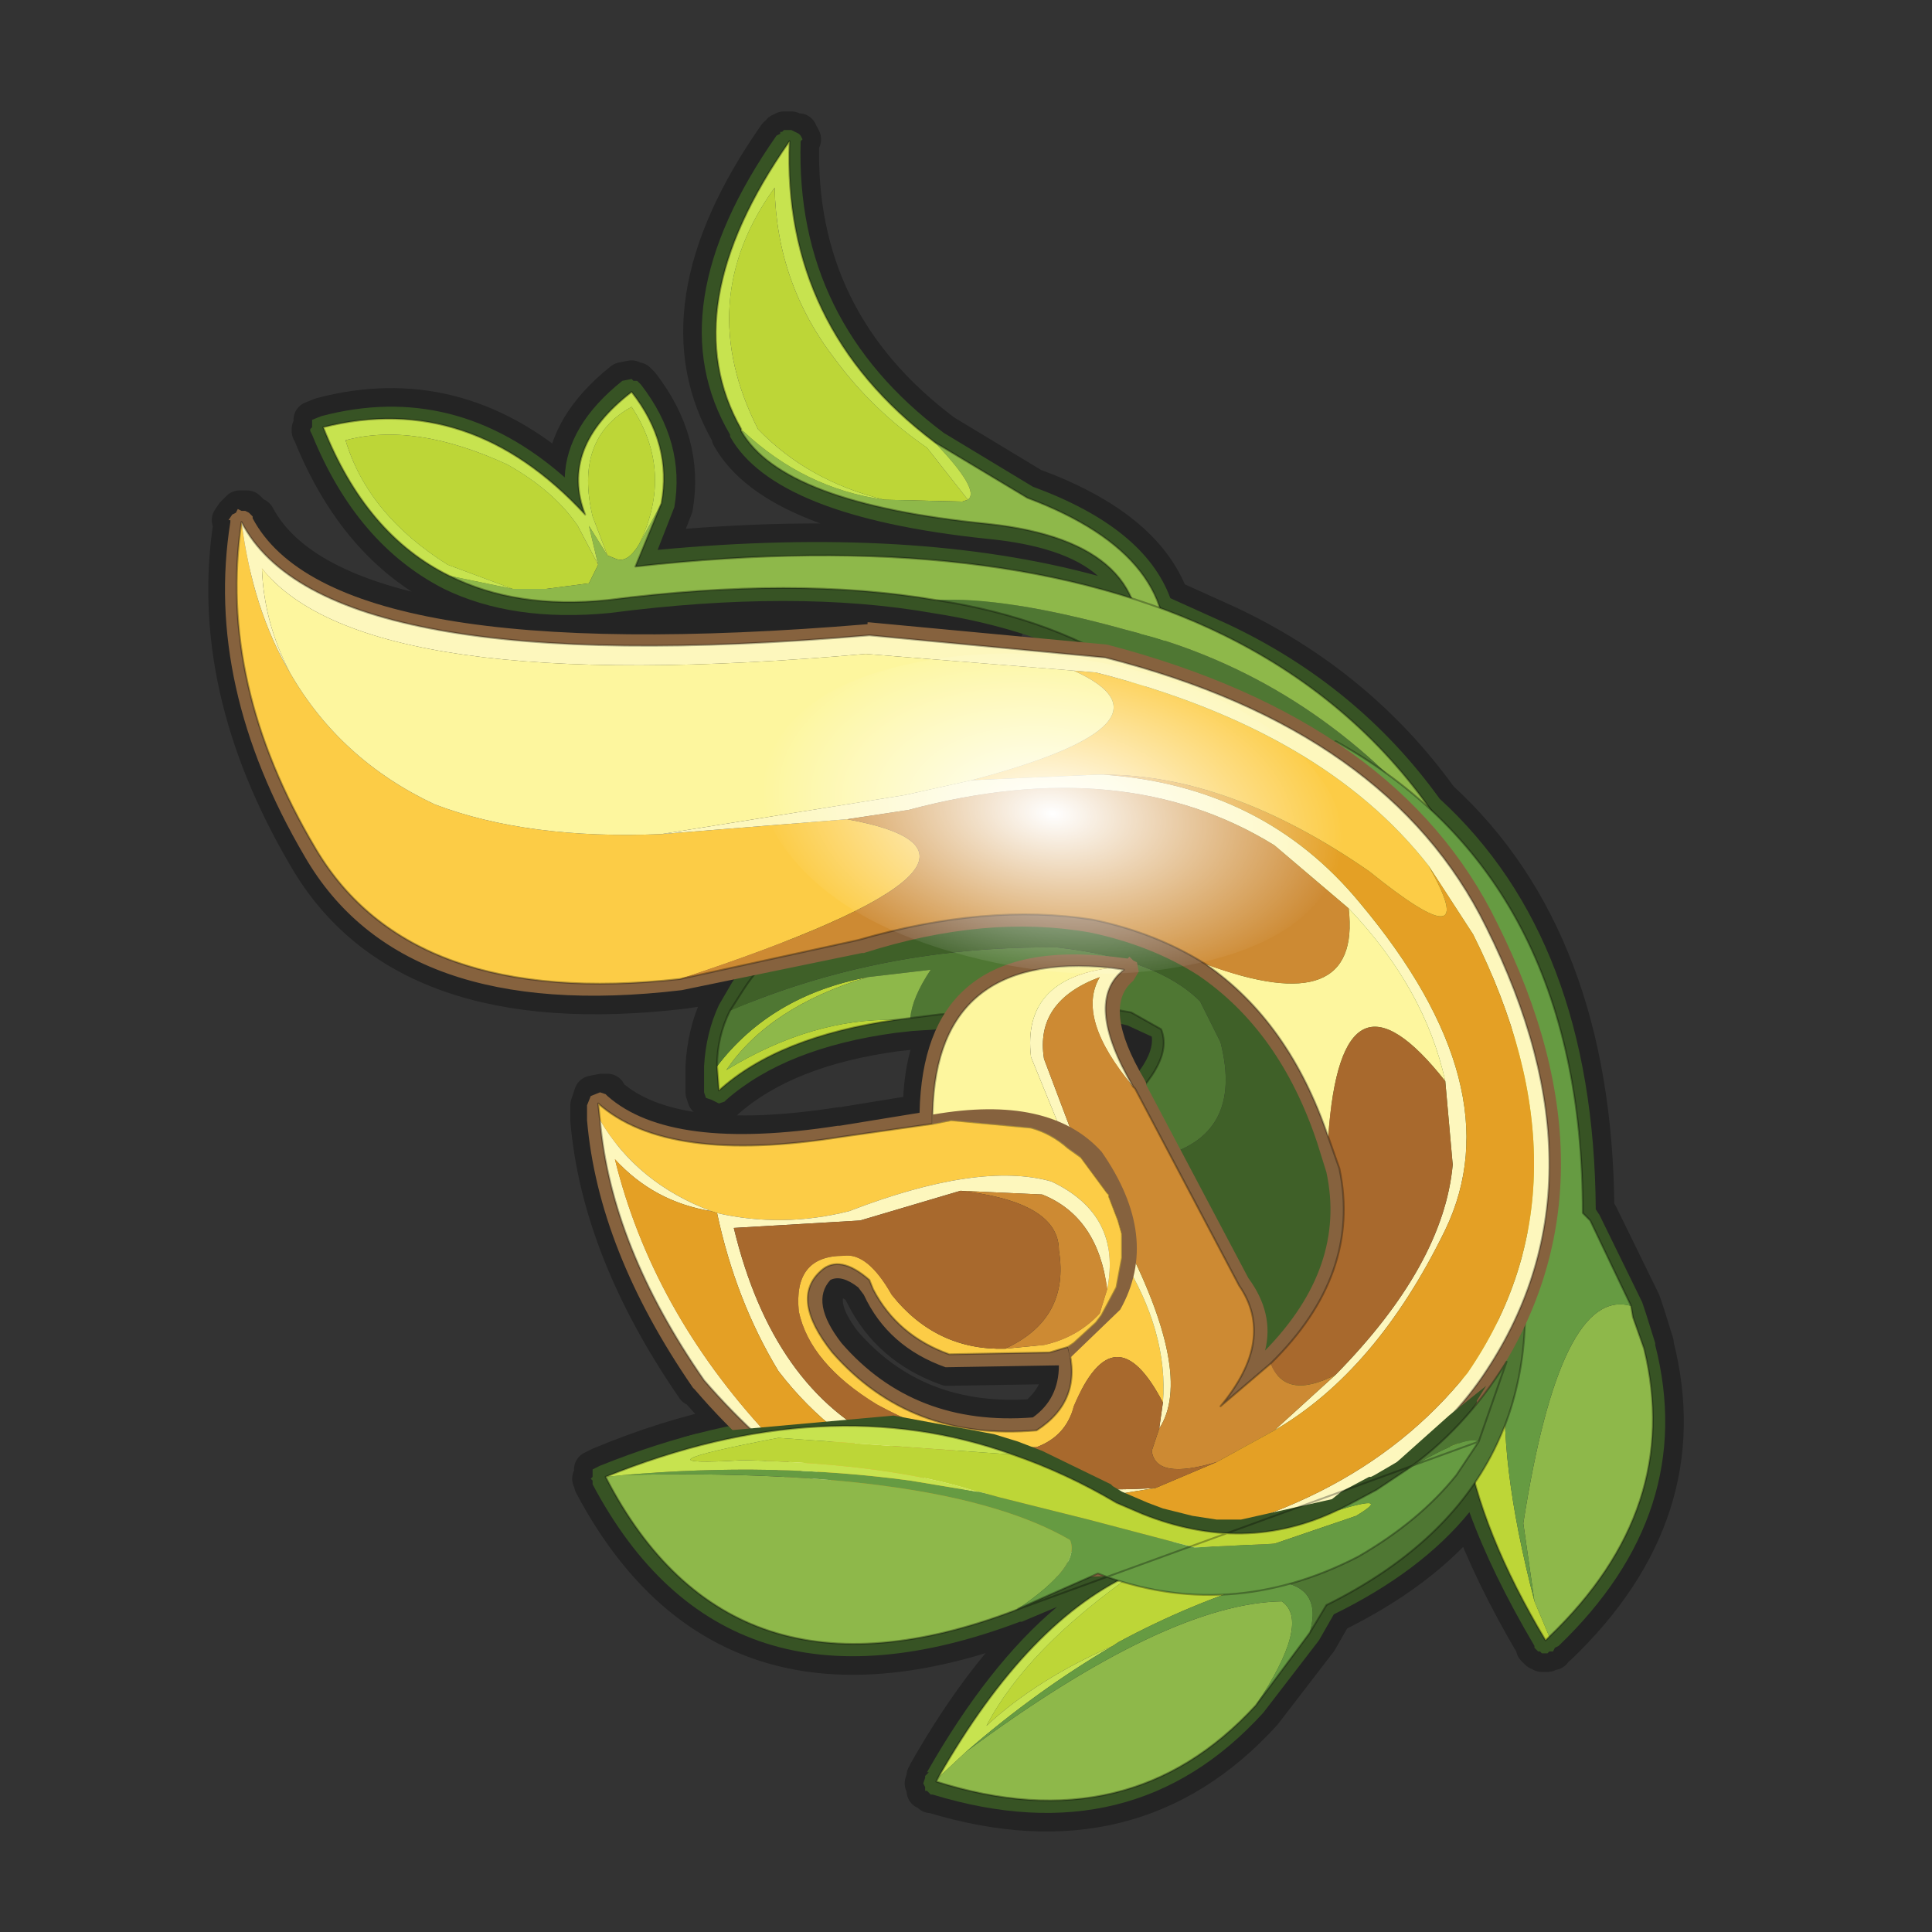 <?xml version="1.0" encoding="UTF-8" standalone="no"?>
<svg xmlns:xlink="http://www.w3.org/1999/xlink" height="520.0px" width="520.0px" xmlns="http://www.w3.org/2000/svg">
  <rect width="100%" height="100%" fill="#333333" stroke="none"/>
  <g transform="matrix(10.0, 0.0, 0.0, 10.0, 0.0, 0.0)">
    <use height="52.0" transform="matrix(1.0, 0.0, 0.0, 1.0, 0.0, 0.0)" width="52.0" xlink:href="#shape0"/>
    <use height="136.85" transform="matrix(0.104, 0.0, 0.014, 0.063, 19.671, 17.59)" width="148.25" xlink:href="#sprite0"/>
  </g>
  <defs>
    <g id="shape0" transform="matrix(1.0, 0.0, 0.0, 1.0, 0.0, 0.0)">
      <path d="M52.0 0.0 L52.0 52.0 0.0 52.0 0.0 0.0 52.0 0.0" fill="#43adca" fill-opacity="0.0" fill-rule="evenodd" stroke="none"/>
      <path d="M33.05 16.8 L31.5 16.1 Q30.8 14.2 27.8 13.1 L25.4 11.65 Q21.4 8.65 21.55 3.8 L21.6 3.75 21.55 3.65 21.5 3.6 21.5 3.55 21.5 3.6 21.3 3.5 21.25 3.5 21.1 3.5 21.05 3.55 21.0 3.55 21.0 3.6 20.9 3.65 Q17.65 8.3 19.65 11.7 L19.65 11.75 Q20.85 13.9 26.55 14.5 28.65 14.7 29.55 15.5 24.6 14.15 17.7 14.8 L18.15 13.65 Q18.45 11.9 17.25 10.35 L17.2 10.3 17.15 10.25 17.05 10.25 17.0 10.2 16.75 10.25 Q15.25 11.45 15.2 12.85 12.25 10.25 8.65 11.2 L8.4 11.3 8.4 11.5 8.35 11.55 8.35 11.6 8.4 11.7 Q9.6 14.65 11.95 15.85 13.8 16.75 16.4 16.5 21.4 15.85 25.1 16.5 L27.05 16.9 23.45 16.75 23.4 16.75 23.4 16.8 Q9.05 17.95 6.9 13.9 L6.85 13.9 6.75 13.8 6.65 13.7 6.5 13.7 6.45 13.7 6.4 13.75 6.3 13.85 6.2 14.0 6.25 14.0 6.25 14.05 Q5.55 18.45 8.25 23.05 10.85 27.55 18.4 26.65 L19.75 26.45 19.7 26.45 19.35 27.05 Q19.0 27.8 18.95 28.7 L18.95 29.4 19.0 29.55 19.15 29.6 19.35 29.7 19.5 29.65 19.55 29.6 Q21.15 28.2 24.1 27.8 L24.55 27.75 25.25 27.7 Q24.8 28.6 24.8 29.95 L22.65 30.3 22.6 30.3 Q18.1 31.0 16.4 29.5 L16.35 29.4 16.2 29.4 15.95 29.45 15.85 29.75 15.85 30.15 Q16.15 33.65 18.7 37.35 L18.75 37.35 19.65 38.35 Q17.95 38.7 16.15 39.45 L16.05 39.5 15.95 39.55 15.95 39.65 15.95 39.75 15.9 39.8 15.95 39.85 15.95 39.95 Q19.5 46.65 27.45 43.65 L27.5 43.65 28.45 43.25 Q26.6 44.8 24.95 47.7 L25.0 47.7 24.9 47.8 24.9 47.85 24.85 48.0 24.9 48.1 24.9 48.15 24.9 48.2 24.95 48.2 25.05 48.3 25.1 48.3 Q30.5 49.95 34.0 46.1 L35.5 44.15 35.9 43.45 Q38.25 42.3 39.55 40.7 40.15 42.35 41.3 44.3 L41.3 44.35 41.4 44.45 41.45 44.45 41.5 44.5 41.55 44.5 41.65 44.5 41.7 44.45 41.8 44.45 41.85 44.35 41.95 44.3 Q45.7 40.7 44.55 36.2 L44.55 36.15 44.3 35.35 44.2 35.05 43.05 32.7 42.95 32.55 Q42.9 25.3 38.75 21.5 36.55 18.45 33.05 16.8 M23.25 34.85 Q23.95 36.25 25.5 36.8 L28.45 36.75 28.55 36.75 Q28.6 37.55 27.85 38.15 24.65 38.4 22.7 36.15 21.85 35.05 22.4 34.45 L22.35 34.45 Q22.7 34.3 23.15 34.65 L23.25 34.85 M30.35 27.6 L31.0 27.9 Q31.05 28.3 30.7 28.75 30.3 28.1 30.2 27.55 L30.35 27.6" fill="none" stroke="#000000" stroke-linecap="round" stroke-linejoin="round" stroke-opacity="0.302" stroke-width="1.0"/>
      <path d="M20.2 11.35 L20.25 11.4 Q21.4 13.25 26.65 13.75 L28.55 14.15 27.55 13.75 27.45 13.7 25.0 12.15 Q21.15 9.35 20.9 4.95 18.7 8.6 20.2 11.35 M29.75 19.15 L29.75 19.0 29.8 19.0 29.8 18.95 30.1 18.2 Q28.0 16.95 25.1 16.5 21.4 15.85 16.4 16.5 13.8 16.75 11.95 15.85 9.6 14.65 8.4 11.7 L8.35 11.6 8.35 11.55 8.4 11.5 8.4 11.3 8.65 11.2 Q12.25 10.25 15.2 12.85 15.25 11.45 16.75 10.25 L17.0 10.2 17.05 10.25 17.15 10.25 17.2 10.3 17.25 10.35 Q18.45 11.9 18.15 13.65 L17.7 14.8 Q24.6 14.15 29.55 15.5 28.65 14.7 26.55 14.5 20.85 13.9 19.65 11.75 L19.65 11.7 Q17.65 8.3 20.9 3.65 L21.0 3.6 21.0 3.55 21.05 3.55 21.1 3.5 21.25 3.5 21.3 3.5 21.5 3.6 21.5 3.55 21.5 3.6 21.55 3.65 21.6 3.75 21.55 3.8 Q21.4 8.65 25.4 11.65 L27.8 13.1 Q30.8 14.2 31.5 16.1 L33.05 16.8 Q36.55 18.45 38.75 21.5 42.9 25.3 42.95 32.55 L43.05 32.7 44.2 35.05 44.3 35.35 44.55 36.15 44.55 36.2 Q45.7 40.7 41.95 44.3 L41.85 44.35 41.8 44.45 41.7 44.45 41.65 44.5 41.55 44.5 41.5 44.5 41.45 44.45 41.4 44.45 41.3 44.35 41.3 44.3 Q40.15 42.35 39.55 40.7 38.25 42.3 35.9 43.45 L35.5 44.15 34.0 46.1 Q30.5 49.95 25.1 48.3 L25.05 48.3 24.95 48.2 24.9 48.2 24.9 48.15 24.9 48.1 24.85 48.0 24.9 47.85 24.9 47.8 25.0 47.7 24.95 47.7 Q26.6 44.8 28.45 43.25 L27.5 43.65 27.45 43.65 Q19.5 46.65 15.95 39.95 L15.95 39.85 15.9 39.8 15.95 39.75 15.95 39.65 15.95 39.55 16.05 39.5 16.15 39.45 Q22.25 37.0 27.4 38.8 28.8 39.35 30.2 40.15 L30.9 40.45 Q33.5 41.45 35.85 40.35 L36.1 40.15 36.85 39.75 36.9 39.75 37.6 39.35 39.0 38.1 Q38.85 36.0 39.7 34.35 L40.05 33.6 40.0 33.1 40.05 32.95 40.05 32.9 40.05 32.85 40.2 32.75 40.3 32.75 40.3 32.7 40.35 32.7 40.55 32.1 40.55 28.8 Q40.1 30.9 38.6 32.6 36.2 37.9 34.25 38.85 32.6 39.65 31.25 37.55 30.05 35.7 29.1 31.3 L28.95 30.6 28.95 30.55 29.0 30.45 29.1 30.3 29.1 30.25 29.6 29.9 Q31.1 28.65 31.0 27.9 L30.35 27.6 29.3 27.35 25.3 27.7 24.55 27.75 24.1 27.8 Q21.15 28.2 19.55 29.6 L19.5 29.65 19.35 29.7 19.15 29.6 19.0 29.55 18.95 29.4 18.95 28.7 Q19.0 27.8 19.35 27.05 L19.7 26.45 Q21.55 23.55 26.5 24.35 L31.5 24.85 32.05 24.85 32.1 24.85 Q32.6 23.0 32.15 21.35 31.8 20.05 30.85 18.9 L30.3 19.3 30.3 19.4 30.25 19.4 30.2 19.4 30.15 19.45 29.95 19.4 29.9 19.4 29.85 19.35 29.8 19.3 29.75 19.25 29.75 19.2 29.75 19.15 M30.75 16.2 L30.75 16.3 30.7 16.4 30.65 16.4 30.55 16.4 30.4 16.45 30.35 16.4 Q24.95 14.75 17.15 15.6 L17.05 15.6 17.0 15.6 16.85 15.55 16.75 15.35 16.75 15.2 16.8 15.05 17.45 13.5 Q17.7 12.2 16.9 11.05 15.5 12.3 16.05 13.7 L16.05 13.75 16.1 13.85 16.05 13.85 16.05 13.9 16.05 13.95 16.0 14.05 15.9 14.2 15.75 14.2 15.75 14.25 15.7 14.2 15.55 14.15 15.45 14.1 Q12.65 11.05 9.15 11.75 10.3 14.2 12.3 15.2 13.95 16.05 16.3 15.85 21.45 15.15 25.25 15.8 28.45 16.35 30.7 17.8 L30.8 17.85 30.85 17.95 30.9 18.0 30.9 18.1 30.95 18.1 31.0 18.05 31.05 18.1 31.15 18.2 31.2 18.2 Q32.35 19.55 32.85 21.15 33.35 23.05 32.7 25.25 L32.7 25.35 32.6 25.4 32.6 25.45 32.45 25.55 32.35 25.55 32.1 25.55 31.45 25.55 26.4 25.05 Q21.95 24.3 20.3 26.85 L20.3 26.9 20.25 26.9 19.95 27.35 Q19.65 27.95 19.65 28.65 21.25 27.5 24.05 27.1 L24.45 27.05 25.25 27.0 25.3 27.0 29.25 26.7 29.35 26.65 29.4 26.65 29.4 26.7 30.6 26.95 31.5 27.4 31.6 27.6 Q32.1 28.75 30.1 30.45 L29.65 30.7 29.8 31.15 Q30.65 35.4 31.85 37.2 32.8 38.75 34.0 38.2 35.7 37.3 37.95 32.3 L38.0 32.15 38.05 32.15 Q39.5 30.5 39.85 28.6 40.1 27.35 39.8 25.95 L39.8 25.9 39.8 25.8 39.8 25.7 39.85 25.7 39.95 25.6 40.05 25.55 40.15 25.55 40.25 25.55 40.3 25.55 40.3 25.6 40.45 25.65 40.45 25.75 40.45 25.8 Q41.55 28.6 41.25 32.15 L41.25 32.3 40.9 33.3 40.9 33.35 40.85 33.45 40.8 33.45 40.75 33.5 40.7 33.5 40.75 33.6 40.7 33.85 40.3 34.6 40.3 34.65 Q39.5 36.2 39.7 38.2 L39.7 38.3 39.7 38.35 39.6 38.45 38.0 39.9 37.95 39.9 37.25 40.35 37.2 40.4 Q36.8 40.55 36.45 40.8 L36.15 40.95 36.1 40.95 30.65 41.1 29.9 40.75 29.85 40.75 Q28.55 39.95 27.2 39.45 22.35 37.8 16.75 39.95 20.05 45.7 27.2 43.05 L27.3 42.95 29.45 42.0 29.55 42.0 29.6 41.95 29.65 42.0 29.7 42.0 30.2 42.2 30.25 42.2 30.35 42.25 30.45 42.4 30.45 42.55 30.45 42.65 30.4 42.65 30.4 42.7 30.3 42.85 Q27.8 44.15 25.7 47.8 30.4 49.05 33.5 45.65 L34.95 43.75 35.4 43.0 35.35 43.0 35.4 42.95 35.4 42.9 35.55 42.85 Q38.1 41.6 39.4 39.7 L39.45 39.7 39.55 39.6 39.6 39.6 39.7 39.55 39.8 39.6 39.9 39.65 40.05 39.8 Q40.5 41.6 41.65 43.6 44.85 40.4 43.9 36.35 L43.65 35.55 43.55 35.3 42.45 33.05 42.35 32.8 42.35 32.75 42.3 32.7 42.3 32.6 Q42.25 25.65 38.2 22.0 L38.2 21.95 38.15 21.95 Q36.1 19.0 32.75 17.45 L31.1 16.7 31.0 16.65 30.9 16.5 30.75 16.2" fill="#375324" fill-rule="evenodd" stroke="none"/>
      <path d="M26.05 13.45 L25.9 13.5 23.8 13.45 Q21.75 12.95 20.4 11.55 18.65 8.1 20.85 5.05 20.9 7.65 22.5 9.7 23.5 11.05 24.95 12.05 L26.05 13.45 M20.0 11.6 L19.95 11.6 20.0 11.6" fill="#bdd637" fill-rule="evenodd" stroke="none"/>
      <path d="M25.15 11.9 L27.65 13.4 Q31.9 15.0 31.3 18.1 L30.1 19.1 30.6 17.95 Q31.2 14.6 26.6 14.1 21.05 13.55 19.95 11.6 L20.0 11.6 Q21.65 13.15 23.8 13.45 L25.9 13.5 26.05 13.45 Q26.4 13.2 25.15 11.9" fill="#8eb84a" fill-rule="evenodd" stroke="none"/>
      <path d="M25.15 11.9 Q26.4 13.2 26.05 13.45 L24.95 12.05 Q23.5 11.05 22.5 9.7 20.9 7.65 20.85 5.05 18.65 8.1 20.4 11.55 21.75 12.95 23.8 13.45 21.65 13.15 20.0 11.6 L19.95 11.6 19.95 11.55 Q18.1 8.3 21.25 3.8 21.05 8.8 25.15 11.9" fill="#c7e34f" fill-rule="evenodd" stroke="none"/>
      <path d="M19.95 11.6 Q21.05 13.55 26.6 14.1 31.2 14.6 30.6 17.95 L30.1 19.1 31.3 18.1 Q31.9 15.0 27.65 13.4 L25.15 11.9 M19.95 11.6 L19.95 11.55 Q18.1 8.3 21.25 3.8 21.05 8.8 25.15 11.9" fill="none" stroke="#000000" stroke-linecap="round" stroke-linejoin="round" stroke-opacity="0.302" stroke-width="0.05"/>
      <path d="M17.2 14.65 Q16.9 15.15 16.6 15.05 L16.35 14.95 15.95 13.9 Q15.45 11.8 17.0 10.95 18.15 12.7 17.2 14.65 M16.1 15.2 L15.85 15.7 14.7 15.85 13.8 15.85 12.05 15.2 Q9.9 13.85 9.3 11.85 11.15 11.35 13.65 12.5 14.9 13.2 15.55 14.15 L16.1 15.2 M23.35 26.3 Q20.7 27.1 19.55 28.8 21.85 27.4 24.1 27.45 20.95 27.9 19.35 29.35 L19.3 28.7 Q20.75 26.8 23.35 26.3" fill="#bdd637" fill-rule="evenodd" stroke="none"/>
      <path d="M25.2 16.15 Q27.05 16.05 30.3 16.95 L31.05 17.15 Q35.7 18.55 38.95 22.6 40.65 26.0 40.15 28.7 L32.5 21.25 Q32.05 19.6 30.7 18.2 28.45 16.65 25.2 16.15 M19.65 27.2 Q23.75 25.45 28.45 25.5 31.15 25.8 32.3 26.95 L32.85 28.05 Q33.5 30.6 31.15 31.15 L29.45 31.2 29.3 30.6 29.85 30.15 Q31.65 28.65 31.25 27.7 L30.45 27.25 29.35 27.05 25.3 27.3 24.5 27.4 Q24.55 26.85 25.05 26.1 L23.35 26.3 Q20.75 26.8 19.3 28.7 19.3 27.9 19.65 27.2" fill="#4f7733" fill-rule="evenodd" stroke="none"/>
      <path d="M38.95 22.6 Q35.7 18.55 31.05 17.15 L30.3 16.95 Q27.05 16.05 25.2 16.15 21.4 15.5 16.35 16.15 13.9 16.4 12.1 15.5 L13.8 15.85 14.7 15.85 15.85 15.7 16.1 15.2 15.85 14.15 16.35 14.95 16.6 15.05 Q16.9 15.15 17.2 14.65 L17.8 13.55 17.1 15.25 Q26.95 14.15 32.95 17.1 36.6 18.9 38.75 22.15 L38.95 22.6 M24.5 27.4 L24.1 27.45 Q21.85 27.4 19.55 28.8 20.7 27.1 23.35 26.3 L25.05 26.1 Q24.55 26.85 24.5 27.4" fill="#8eb84a" fill-rule="evenodd" stroke="none"/>
      <path d="M32.5 21.25 L40.15 28.7 Q39.85 30.7 38.25 32.35 35.95 37.65 34.1 38.5 31.25 39.9 29.45 31.2 L31.15 31.15 Q33.5 30.6 32.85 28.05 L32.3 26.95 Q31.15 25.8 28.45 25.5 23.75 25.45 19.65 27.2 L20.0 26.65 Q21.75 23.9 26.45 24.7 L31.45 25.25 32.1 25.2 32.35 25.2 Q33.0 23.1 32.5 21.25" fill="#3f6028" fill-rule="evenodd" stroke="none"/>
      <path d="M17.8 13.55 L17.2 14.65 Q18.15 12.7 17.0 10.95 15.45 11.8 15.95 13.9 L16.35 14.95 15.85 14.15 16.1 15.2 15.55 14.15 Q14.9 13.2 13.65 12.5 11.15 11.35 9.3 11.85 9.9 13.85 12.05 15.2 L13.8 15.85 12.1 15.5 Q9.85 14.4 8.7 11.5 12.65 10.5 15.75 13.85 15.05 12.05 17.0 10.55 18.1 11.95 17.8 13.55" fill="#c7e34f" fill-rule="evenodd" stroke="none"/>
      <path d="M38.95 22.6 L38.75 22.15 Q36.6 18.9 32.95 17.1 26.95 14.15 17.1 15.25 L17.8 13.55 Q18.1 11.95 17.0 10.55 15.05 12.05 15.75 13.85 12.65 10.5 8.7 11.5 9.85 14.4 12.1 15.5 13.9 16.4 16.35 16.15 21.4 15.5 25.2 16.15 28.45 16.65 30.7 18.2 32.05 19.6 32.5 21.25 33.0 23.1 32.35 25.2 L32.1 25.2 31.45 25.25 26.45 24.7 Q21.75 23.9 20.0 26.65 L19.65 27.2 M40.15 28.7 Q40.65 26.0 38.95 22.6 M29.45 31.2 Q31.25 39.9 34.1 38.5 35.95 37.65 38.25 32.35 39.85 30.7 40.15 28.7 M24.1 27.45 L24.5 27.4 25.3 27.3 29.35 27.05 30.45 27.25 31.25 27.7 Q31.65 28.65 29.85 30.15 L29.3 30.6 29.45 31.2 M24.1 27.45 Q20.95 27.9 19.35 29.35 L19.3 28.7 Q19.3 27.9 19.65 27.2" fill="none" stroke="#000000" stroke-linecap="round" stroke-linejoin="round" stroke-opacity="0.302" stroke-width="0.05"/>
      <path d="M41.7 44.05 L41.6 44.15 Q38.1 38.3 40.0 34.45 L40.5 33.5 40.9 32.2 Q41.2 28.65 40.2 25.95 41.75 28.4 41.65 31.85 L40.9 33.7 40.55 36.9 Q40.3 39.25 41.3 43.1 L41.7 44.05" fill="#bdd637" fill-rule="evenodd" stroke="none"/>
      <path d="M43.95 35.45 L44.25 36.3 Q45.3 40.6 41.7 44.05 L41.3 43.1 41.0 41.0 Q42.0 34.6 43.9 35.15 L43.95 35.45" fill="#8eb84a" fill-rule="evenodd" stroke="none"/>
      <path d="M35.75 20.1 L35.95 19.95 Q42.6 23.65 42.6 32.65 L42.8 32.85 43.9 35.15 43.95 35.45 43.9 35.15 Q42.0 34.6 41.0 41.0 L41.3 43.1 Q40.3 39.25 40.55 36.9 L40.9 33.7 41.65 31.85 Q41.75 28.4 40.2 25.95 38.95 22.7 35.85 20.55 L35.75 20.1" fill="#669b42" fill-rule="evenodd" stroke="none"/>
      <path d="M35.75 20.1 L35.95 19.95 Q42.6 23.65 42.6 32.65 L42.8 32.85 43.9 35.15 43.95 35.45 44.25 36.3 Q45.3 40.6 41.7 44.05 L41.6 44.15 Q38.1 38.3 40.0 34.45 L40.5 33.5 40.9 32.2 Q41.2 28.65 40.2 25.95 38.95 22.7 35.85 20.55" fill="none" stroke="#000000" stroke-linecap="round" stroke-linejoin="round" stroke-opacity="0.302" stroke-width="0.05"/>
      <path d="M30.6 42.3 Q31.65 41.85 32.8 41.75 L35.05 41.6 Q38.2 40.45 39.5 38.05 39.3 39.15 38.45 40.1 37.65 41.05 35.15 42.25 L34.05 42.55 Q32.05 43.15 30.1 44.2 L29.95 44.3 Q27.9 45.2 26.55 46.45 27.65 44.35 30.6 42.3" fill="#bdd637" fill-rule="evenodd" stroke="none"/>
      <path d="M25.25 47.85 Q27.7 43.55 30.6 42.3 27.65 44.35 26.55 46.45 27.9 45.2 29.95 44.3 27.9 45.5 26.0 47.15 L25.25 47.85" fill="#c7e34f" fill-rule="evenodd" stroke="none"/>
      <path d="M33.8 45.9 Q30.4 49.6 25.2 47.95 L25.25 47.85 26.0 47.15 Q31.4 43.15 34.5 43.1 35.3 43.65 33.8 45.9" fill="#8eb84a" fill-rule="evenodd" stroke="none"/>
      <path d="M35.25 43.95 L33.8 45.9 Q35.3 43.65 34.5 43.1 31.4 43.15 26.0 47.15 27.9 45.5 29.95 44.3 L30.1 44.2 Q32.05 43.15 34.05 42.55 35.65 42.55 35.25 43.95" fill="#669b42" fill-rule="evenodd" stroke="none"/>
      <path d="M39.5 38.05 Q40.65 36.0 40.35 33.1 L40.9 33.4 Q41.95 40.1 35.7 43.2 L35.25 43.95 Q35.65 42.55 34.05 42.55 L35.15 42.25 Q37.65 41.05 38.45 40.1 39.3 39.15 39.5 38.05" fill="#4f7733" fill-rule="evenodd" stroke="none"/>
      <path d="M39.5 38.05 Q40.65 36.0 40.35 33.1 L40.9 33.4 Q41.95 40.1 35.7 43.2 L35.25 43.95 33.8 45.9 Q30.4 49.6 25.2 47.95 L25.25 47.85 Q27.7 43.55 30.6 42.3 31.65 41.85 32.8 41.75 L35.05 41.6 Q38.2 40.45 39.5 38.05 Z" fill="none" stroke="#000000" stroke-linecap="round" stroke-linejoin="round" stroke-opacity="0.302" stroke-width="0.05"/>
      <path d="M22.35 34.45 Q21.8 35.05 22.65 36.15 24.6 38.4 27.8 38.15 28.5 37.65 28.5 36.75 L28.4 36.75 25.45 36.8 Q23.9 36.25 23.25 34.85 L23.1 34.65 Q22.65 34.3 22.35 34.45 M29.65 18.05 L29.6 18.05 23.4 17.45 Q9.85 18.65 6.75 15.05 6.5 18.85 8.8 22.65 11.25 26.8 18.3 25.95 L23.0 24.95 Q26.5 23.9 29.5 24.4 31.25 24.8 32.6 25.7 35.0 27.25 36.1 30.5 L36.35 31.35 36.35 31.4 Q37.05 34.4 34.45 36.95 L33.1 38.15 33.0 38.15 32.95 38.15 32.9 38.2 32.85 38.2 32.7 38.15 32.55 38.05 32.55 38.0 32.5 37.85 32.5 37.75 32.55 37.7 32.6 37.6 Q33.9 36.05 33.0 34.75 L33.0 34.7 30.25 29.5 30.2 29.35 Q29.0 27.4 29.6 26.35 27.5 26.2 26.45 27.15 25.5 28.0 25.5 29.85 L25.6 29.8 27.9 30.0 28.95 30.55 29.35 30.95 30.1 31.95 30.5 33.2 30.55 33.95 30.35 34.75 29.95 35.6 29.75 35.85 29.1 36.4 Q29.4 37.9 28.15 38.75 L28.05 38.85 27.95 38.8 Q24.35 39.15 22.15 36.6 L22.15 36.55 22.1 36.55 Q20.75 34.85 21.85 33.95 22.55 33.3 23.65 34.2 L23.75 34.3 23.85 34.5 Q24.4 35.7 25.65 36.15 26.95 36.6 28.1 36.15 L28.6 35.9 28.7 35.85 28.75 35.85 29.2 35.4 29.4 35.2 29.7 34.55 29.8 33.85 29.85 33.3 29.5 32.3 28.85 31.45 28.55 31.15 27.65 30.65 25.7 30.5 25.65 30.5 25.2 30.6 25.15 30.6 22.65 30.95 Q18.5 31.65 16.55 30.45 16.9 33.55 19.25 36.9 25.0 43.7 33.85 40.9 37.8 39.45 39.65 36.85 43.0 31.8 39.7 25.1 37.1 19.95 29.65 18.05 M23.35 16.75 L23.4 16.75 29.8 17.35 Q37.65 19.4 40.3 24.85 43.8 31.85 40.15 37.25 L40.15 37.3 Q38.25 40.0 34.1 41.6 24.8 44.5 18.7 37.4 L18.65 37.35 Q16.1 33.65 15.8 30.15 L15.8 29.75 15.9 29.5 16.15 29.4 16.3 29.45 16.35 29.5 Q18.05 31.0 22.55 30.3 L22.6 30.3 24.75 29.95 Q24.8 27.65 26.0 26.6 27.3 25.45 29.95 25.75 L30.35 25.8 30.4 25.75 30.45 25.8 30.5 25.85 30.6 25.9 30.65 26.15 30.5 26.4 Q29.65 27.1 30.8 29.05 L30.85 29.15 30.85 29.2 33.6 34.4 Q34.3 35.35 34.05 36.35 36.25 34.1 35.7 31.55 L35.45 30.75 Q34.45 27.75 32.25 26.25 31.0 25.45 29.35 25.1 26.55 24.6 23.25 25.65 L23.2 25.65 18.35 26.65 Q10.8 27.55 8.2 23.05 5.5 18.45 6.2 14.05 L6.2 14.0 6.15 14.0 6.25 13.85 6.35 13.8 6.4 13.7 6.5 13.75 6.6 13.75 6.7 13.8 6.8 13.9 6.8 13.95 Q8.95 18.0 23.35 16.8 L23.35 16.75" fill="#86623e" fill-rule="evenodd" stroke="none"/>
      <path d="M29.7 20.85 L29.55 20.85 26.15 21.0 Q32.0 19.45 28.9 18.05 L29.5 18.1 Q35.6 19.65 38.45 23.3 39.95 25.95 36.85 23.45 33.1 20.85 29.7 20.85 M17.8 22.45 L22.8 22.05 Q28.3 23.05 18.3 26.35 11.05 27.15 8.5 22.85 5.85 18.4 6.5 14.05 6.8 16.4 7.8 18.1 9.15 20.45 11.7 21.65 14.2 22.6 17.8 22.45 M16.15 30.15 L16.1 29.7 Q17.95 31.35 22.65 30.6 L25.1 30.25 25.6 30.15 27.75 30.35 Q28.3 30.5 28.75 30.9 L29.1 31.15 29.8 32.1 29.85 32.15 29.85 32.2 30.1 32.85 30.2 33.2 30.2 33.25 30.2 33.85 Q31.45 35.85 31.3 37.75 30.0 35.25 28.9 37.85 28.7 38.65 27.9 38.95 25.9 39.05 23.6 37.8 21.8 36.7 21.5 35.3 21.35 33.8 22.7 33.8 23.35 33.7 24.0 34.85 25.2 36.35 27.05 36.3 L28.1 36.2 Q29.0 36.0 29.6 35.35 L29.8 34.7 Q30.2 32.7 28.3 31.8 26.35 31.25 22.85 32.6 21.05 33.05 19.3 32.65 L19.15 32.6 Q17.15 31.85 16.15 30.15 M23.4 34.45 Q22.6 33.75 22.1 34.2 21.25 34.95 22.4 36.4 24.5 38.8 27.9 38.5 29.15 37.7 28.75 36.25 L28.25 36.4 25.55 36.45 Q24.15 35.95 23.5 34.7 L23.4 34.45 M28.75 36.25 L28.9 36.15 29.5 35.6 29.65 35.4 30.05 34.65 30.2 33.85 30.05 34.65 29.65 35.4 29.5 35.6 28.9 36.15 28.75 36.25" fill="#fccc46" fill-rule="evenodd" stroke="none"/>
      <path d="M26.15 21.0 L29.55 20.85 29.7 20.85 Q34.0 21.15 36.6 24.3 40.75 29.25 38.9 33.1 37.05 36.9 34.3 38.5 L35.95 37.0 Q38.85 34.05 39.1 31.35 L38.9 29.1 Q38.35 26.6 36.3 24.45 L34.3 22.75 Q30.25 20.25 24.45 21.8 L22.8 22.05 17.8 22.45 24.35 21.4 26.15 21.0 M38.45 23.3 Q35.6 19.65 29.5 18.1 L28.9 18.05 23.3 17.6 Q9.85 18.8 7.05 15.3 7.1 16.75 7.8 18.1 6.8 16.4 6.5 14.05 8.7 18.35 23.4 17.1 L29.75 17.7 Q37.4 19.65 40.0 24.95 43.45 31.85 39.9 37.05 38.05 39.75 34.0 41.25 24.9 44.05 18.95 37.15 16.45 33.55 16.15 30.15 17.15 31.85 19.15 32.6 17.6 32.35 16.55 31.2 17.55 35.25 20.65 38.6 24.7 42.0 29.95 41.75 36.3 40.95 39.5 36.95 43.0 31.85 39.65 25.15 L38.45 23.3 M29.9 26.05 L30.25 26.1 Q29.15 26.95 30.5 29.25 28.95 27.4 29.6 26.3 27.85 26.95 28.1 28.5 L29.1 31.15 28.75 30.9 27.75 28.45 Q27.5 26.35 29.9 26.05 M25.85 32.05 L23.15 32.85 19.75 33.05 Q20.8 37.4 23.85 38.85 27.0 40.3 31.1 40.05 L29.55 40.3 Q23.9 40.75 20.95 36.9 19.8 35.0 19.3 32.65 21.05 33.05 22.85 32.6 26.35 31.25 28.3 31.8 30.2 32.7 29.8 34.7 29.55 32.75 28.05 32.15 L25.85 32.05 M31.2 38.45 L31.3 37.75 Q31.45 35.85 30.2 33.85 L30.2 33.25 Q32.15 37.0 31.2 38.45" fill="#fdf7bd" fill-rule="evenodd" stroke="none"/>
      <path d="M28.9 18.05 Q32.0 19.45 26.15 21.0 L24.35 21.4 17.8 22.45 Q14.2 22.6 11.7 21.65 9.15 20.45 7.8 18.1 7.1 16.75 7.05 15.3 9.85 18.8 23.3 17.6 L28.9 18.05 M36.3 24.45 Q38.35 26.6 38.9 29.1 36.1 25.55 35.75 30.6 34.7 27.5 32.45 25.95 36.65 27.5 36.3 24.45 M25.1 30.25 Q25.05 25.55 29.9 26.05 27.5 26.35 27.75 28.45 L28.75 30.9 Q28.3 30.5 27.75 30.35 L25.6 30.15 25.1 30.25" fill="#fdf69e" fill-rule="evenodd" stroke="none"/>
      <path d="M22.8 22.05 L24.45 21.8 Q30.25 20.25 34.3 22.75 L36.3 24.45 Q36.65 27.5 32.45 25.95 31.1 25.1 29.4 24.75 26.55 24.3 23.1 25.3 L18.3 26.35 Q28.3 23.05 22.8 22.05 M35.95 37.0 L34.3 38.5 32.75 39.35 Q31.1 39.85 31.0 39.05 L31.2 38.45 Q32.15 37.0 30.2 33.25 L30.2 33.2 30.1 32.85 29.85 32.2 29.85 32.15 29.8 32.1 29.1 31.15 28.1 28.5 Q27.85 26.95 29.6 26.3 28.95 27.4 30.5 29.25 L30.55 29.3 33.35 34.6 Q34.35 36.05 32.85 37.85 L34.2 36.7 Q34.6 37.7 35.95 37.0 M25.85 32.05 L28.05 32.15 Q29.55 32.75 29.8 34.7 L29.6 35.35 Q29.0 36.0 28.1 36.2 L27.05 36.3 Q28.8 35.5 28.5 33.65 28.5 32.35 25.85 32.05 M30.2 33.25 L30.2 33.2 30.2 33.25" fill="#cd8a33" fill-rule="evenodd" stroke="none"/>
      <path d="M29.7 20.85 Q33.1 20.85 36.85 23.45 39.95 25.95 38.45 23.3 L39.65 25.15 Q43.0 31.85 39.5 36.95 36.3 40.95 29.95 41.75 24.7 42.0 20.65 38.6 17.55 35.25 16.55 31.2 17.6 32.35 19.15 32.6 L19.3 32.65 Q19.8 35.0 20.95 36.9 23.9 40.75 29.55 40.3 L31.1 40.05 32.75 39.35 34.3 38.5 Q37.05 36.9 38.9 33.1 40.75 29.25 36.6 24.3 34.0 21.15 29.7 20.85" fill="#e4a025" fill-rule="evenodd" stroke="none"/>
      <path d="M38.9 29.1 L39.1 31.35 Q38.85 34.05 35.95 37.0 34.6 37.7 34.2 36.7 36.65 34.3 36.05 31.45 L35.75 30.6 Q36.1 25.55 38.9 29.1 M31.1 40.05 Q27.0 40.3 23.85 38.85 20.8 37.4 19.75 33.05 L23.15 32.85 25.85 32.05 Q28.5 32.35 28.5 33.65 28.8 35.5 27.05 36.3 25.2 36.35 24.0 34.85 23.35 33.7 22.7 33.8 21.35 33.8 21.5 35.3 21.8 36.7 23.6 37.8 25.9 39.05 27.9 38.95 28.7 38.65 28.9 37.85 30.0 35.25 31.3 37.75 L31.2 38.45 31.0 39.05 Q31.1 39.85 32.75 39.35 L31.1 40.05" fill="#a8692d" fill-rule="evenodd" stroke="none"/>
      <path d="M29.9 26.05 L30.25 26.1 Q29.15 26.95 30.5 29.25 L30.55 29.3 33.35 34.6 Q34.35 36.05 32.85 37.85 L34.2 36.7 Q36.65 34.3 36.05 31.45 L35.75 30.6 Q34.7 27.5 32.45 25.95 31.1 25.1 29.4 24.75 26.55 24.3 23.1 25.3 L18.3 26.35 Q11.05 27.15 8.5 22.85 5.85 18.4 6.5 14.05 8.7 18.35 23.4 17.1 L29.75 17.7 Q37.4 19.65 40.0 24.95 43.45 31.85 39.9 37.05 38.05 39.75 34.0 41.25 24.9 44.05 18.95 37.15 16.45 33.55 16.15 30.15 L16.1 29.7 Q17.95 31.35 22.65 30.6 L25.1 30.25 Q25.05 25.55 29.9 26.05 M28.75 30.9 L29.1 31.15 29.8 32.1 29.85 32.15 29.85 32.2 30.1 32.85 30.2 33.2 30.2 33.25 30.2 33.85 30.05 34.65 29.65 35.4 29.5 35.6 28.9 36.15 28.75 36.25 28.25 36.4 25.55 36.45 Q24.15 35.95 23.5 34.7 L23.4 34.45 Q22.6 33.75 22.1 34.2 21.25 34.95 22.4 36.4 24.5 38.8 27.9 38.5 29.15 37.7 28.75 36.25 M25.1 30.25 L25.6 30.15 27.75 30.35 Q28.3 30.5 28.75 30.9" fill="none" stroke="#000000" stroke-linecap="round" stroke-linejoin="round" stroke-opacity="0.302" stroke-width="0.05"/>
      <path d="M28.75 30.9 Q28.3 30.5 27.75 30.35 L25.6 30.15 25.1 30.25 25.1 30.0 Q28.25 29.45 29.65 31.0 31.25 33.3 30.15 35.25 L28.8 36.55 28.75 36.25 28.9 36.15 29.5 35.6 29.65 35.4 30.05 34.65 30.2 33.85 30.2 33.25 30.2 33.2 30.1 32.85 29.85 32.2 29.85 32.15 29.8 32.1 29.1 31.15 28.75 30.9" fill="#86623e" fill-rule="evenodd" stroke="none"/>
      <path d="M40.0 37.3 L39.75 37.7 39.75 37.75 39.15 38.75 38.9 39.15 38.0 39.9 37.95 39.9 37.3 40.35 37.2 40.35 37.2 40.4 Q36.8 40.55 36.45 40.8 L36.15 40.95 36.1 40.95 33.6 41.6 32.95 41.6 30.8 41.15 30.65 41.1 30.5 41.05 29.9 40.75 29.85 40.75 29.25 40.4 29.0 40.25 28.9 40.2 27.5 39.6 27.2 39.45 26.95 39.4 Q24.95 38.7 22.8 38.75 L19.25 39.2 18.9 39.25 18.55 39.35 18.35 38.7 18.7 38.6 19.05 38.55 24.05 38.1 26.75 38.6 27.4 38.8 28.05 39.05 29.9 39.95 29.95 40.0 30.2 40.15 30.9 40.45 31.3 40.6 32.1 40.8 32.75 40.9 33.4 40.9 35.85 40.35 36.1 40.15 36.85 39.75 36.9 39.75 37.0 39.7 37.6 39.35 39.0 38.1 40.0 37.3" fill="#375324" fill-rule="evenodd" stroke="none"/>
      <path d="M27.25 39.15 Q28.7 39.65 30.05 40.45 L30.75 40.75 Q33.5 41.85 36.0 40.65 37.5 40.2 36.5 40.8 L34.3 41.55 32.15 41.65 29.3 40.9 26.9 40.3 26.35 40.15 26.3 40.15 Q24.0 39.4 20.0 39.3 16.75 39.5 20.95 38.7 L27.25 39.15" fill="#bdd637" fill-rule="evenodd" stroke="none"/>
      <path d="M27.4 43.3 L27.3 43.35 Q19.65 46.25 16.3 39.75 L16.8 39.7 Q25.45 39.5 28.8 41.45 29.1 42.15 27.4 43.3" fill="#8eb84a" fill-rule="evenodd" stroke="none"/>
      <path d="M39.8 38.8 L39.2 39.7 Q38.2 40.95 36.55 41.9 33.05 43.7 29.55 42.35 L27.4 43.3 Q29.1 42.15 28.8 41.45 25.45 39.5 16.8 39.7 20.8 39.35 24.5 39.85 L26.3 40.15 26.35 40.15 26.9 40.3 29.3 40.9 32.15 41.65 34.3 41.55 36.5 40.8 Q37.5 40.2 36.0 40.65 L36.3 40.5 37.05 40.1 37.8 39.6 Q39.45 38.6 39.8 38.8" fill="#669b42" fill-rule="evenodd" stroke="none"/>
      <path d="M16.3 39.75 Q22.25 37.35 27.25 39.15 L20.95 38.7 Q16.75 39.5 20.0 39.3 24.0 39.4 26.3 40.15 L24.5 39.85 Q20.8 39.35 16.8 39.7 L16.3 39.75" fill="#c7e34f" fill-rule="evenodd" stroke="none"/>
      <path d="M37.8 39.6 Q39.4 38.5 40.55 36.65 L39.8 38.8 Q39.45 38.6 37.8 39.6" fill="#4f7733" fill-rule="evenodd" stroke="none"/>
      <path d="M39.8 38.8 L39.2 39.7 Q38.2 40.95 36.55 41.9 33.05 43.7 29.55 42.35 L27.4 43.3 M27.3 43.35 Q19.65 46.25 16.3 39.75 22.25 37.35 27.25 39.15 28.7 39.65 30.05 40.45 L30.75 40.75 Q33.5 41.85 36.0 40.65 L36.3 40.5 37.05 40.1 37.8 39.6 Q39.4 38.5 40.55 36.65 L39.8 38.8 Z" fill="none" stroke="#000000" stroke-linecap="round" stroke-linejoin="round" stroke-opacity="0.302" stroke-width="0.05"/>
    </g>
    <g id="sprite0" transform="matrix(1.0, 0.0, 0.0, 1.0, 73.5, 65.0)">
      <use height="136.85" transform="matrix(1.0, 0.0, 0.0, 1.0, -73.5, -65.0)" width="148.25" xlink:href="#shape1"/>
    </g>
    <g id="shape1" transform="matrix(1.0, 0.0, 0.0, 1.0, 73.5, 65.0)">
      <path d="M36.65 -54.65 Q60.05 -42.0 69.75 -17.95 80.55 8.9 68.0 34.1 55.45 59.35 26.8 68.2 -1.8 77.05 -29.7 64.3 -57.6 51.6 -68.45 24.75 -79.3 -2.05 -66.75 -27.25 L-66.7 -27.3 Q-54.1 -52.5 -25.5 -61.4 3.1 -70.2 31.0 -57.5 L36.65 -54.65" fill="url(#gradient0)" fill-rule="evenodd" stroke="none"/>
    </g>
    <radialGradient cx="0" cy="0" gradientTransform="matrix(0.091, 0.0, 0.0, 0.091, 0.6, 3.4)" gradientUnits="userSpaceOnUse" id="gradient0" r="819.2" spreadMethod="pad">
      <stop offset="0.0" stop-color="#ffffff"/>
      <stop offset="1.0" stop-color="#ffffff" stop-opacity="0.0"/>
    </radialGradient>
  </defs>
</svg>
